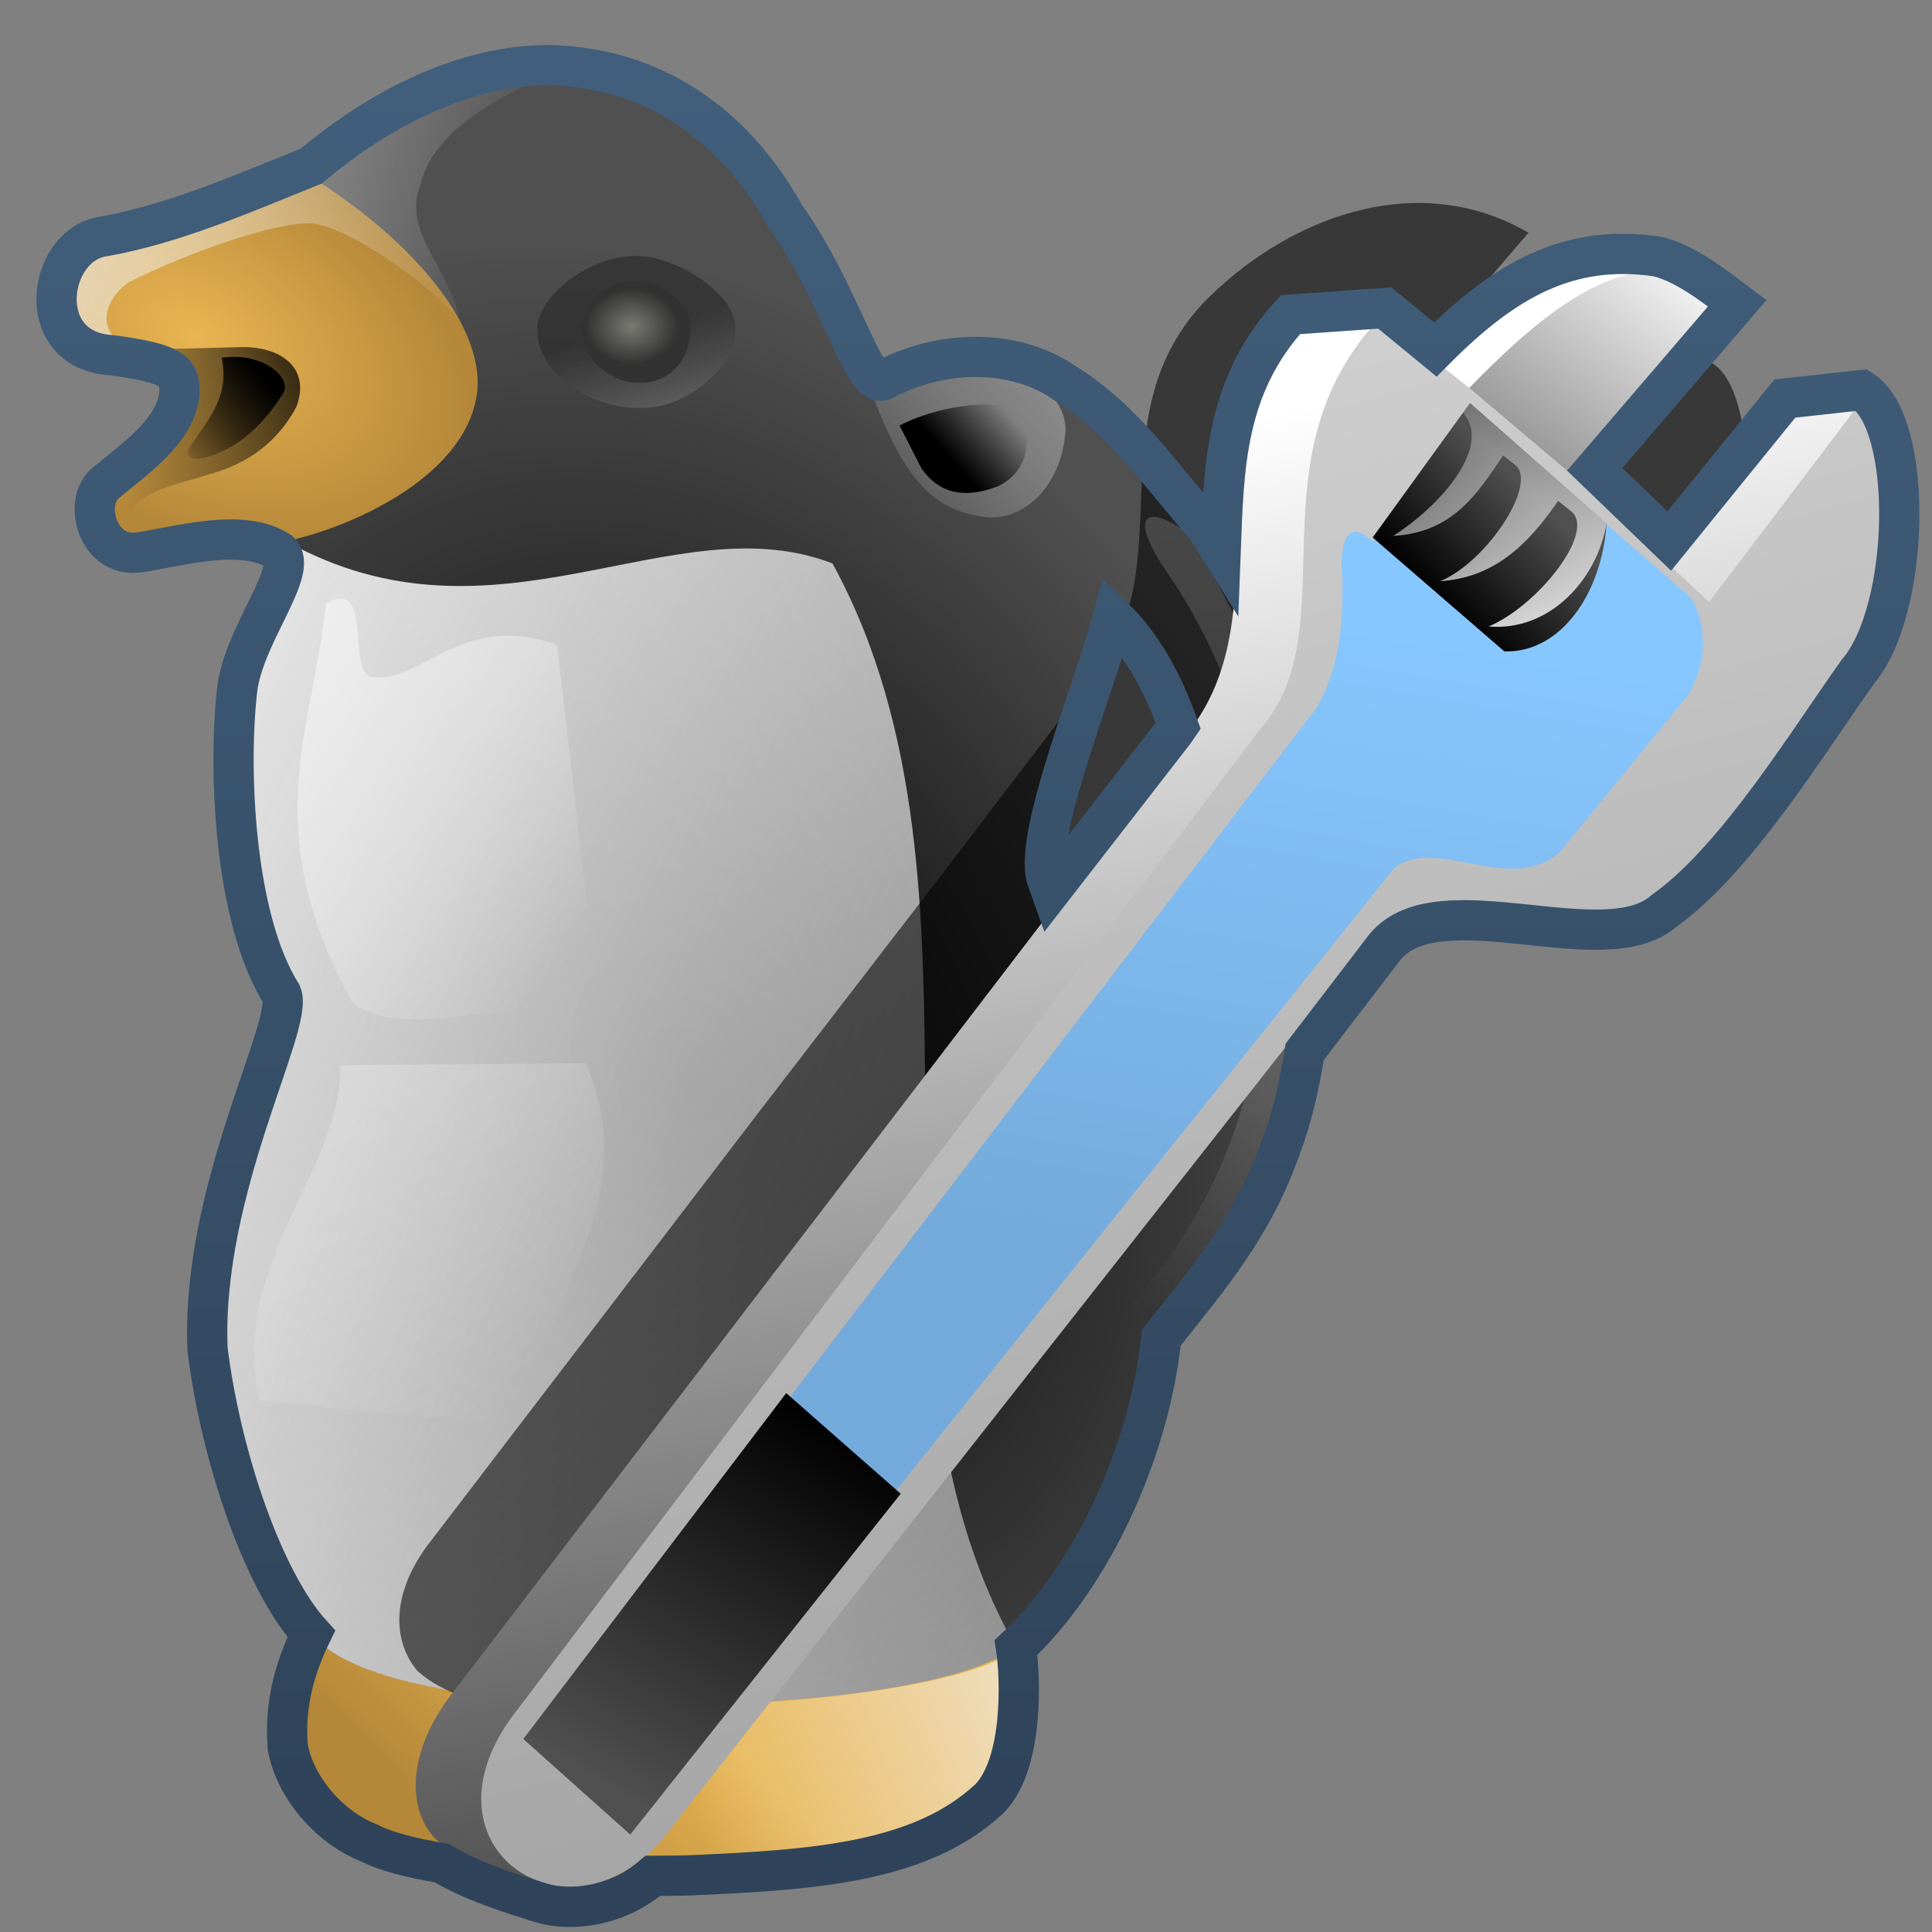 <?xml version="1.0" encoding="UTF-8" standalone="no"?>
<!-- Created with Inkscape (http://www.inkscape.org/) -->

<svg
   xmlns:dc="http://purl.org/dc/elements/1.1/"
   xmlns:cc="http://creativecommons.org/ns#"
   xmlns:rdf="http://www.w3.org/1999/02/22-rdf-syntax-ns#"
   xmlns:svg="http://www.w3.org/2000/svg"
   xmlns="http://www.w3.org/2000/svg"
   xmlns:xlink="http://www.w3.org/1999/xlink"
   xmlns:sodipodi="http://sodipodi.sourceforge.net/DTD/sodipodi-0.dtd"
   xmlns:inkscape="http://www.inkscape.org/namespaces/inkscape"
   width="128"
   height="128"
   id="svg102483"
   version="1.1"
   inkscape:version="0.48.3.1 r9886"
   sodipodi:docname="winecfg.svg">
  <rect width="100%" height="100%" fill="#808080" stroke="none"/>
  <defs
     id="defs102485">
    <linearGradient
       id="linearGradient5316-9">
      <stop
         style="stop-color:#87c7ff;stop-opacity:1;"
         offset="0"
         id="stop5320-8" />
      <stop
         style="stop-color:#74aadb;stop-opacity:1;"
         offset="1"
         id="stop5322-3" />
    </linearGradient>
    <linearGradient
       id="linearGradient5439-2">
      <stop
         style="stop-color:#ffffff;stop-opacity:1;"
         offset="0"
         id="stop5441-6" />
      <stop
         style="stop-color:#000000;stop-opacity:1;"
         offset="1"
         id="stop5443-5" />
    </linearGradient>
    <linearGradient
       id="linearGradient9863-3">
      <stop
         style="stop-color:#2f445a;stop-opacity:1;"
         offset="0"
         id="stop9865-0" />
      <stop
         style="stop-color:#415f7c;stop-opacity:1"
         offset="1"
         id="stop9867-3" />
    </linearGradient>
    <linearGradient
       id="linearGradient9863">
      <stop
         style="stop-color:#2f445a;stop-opacity:1;"
         offset="0"
         id="stop9865" />
      <stop
         style="stop-color:#415f7c;stop-opacity:1"
         offset="1"
         id="stop9867" />
    </linearGradient>
    <linearGradient
       id="linearGradient3232"
       inkscape:collect="always">
      <stop
         id="stop3234"
         offset="0"
         style="stop-color:#ffffff;stop-opacity:1;" />
      <stop
         id="stop3236"
         offset="1"
         style="stop-color:#ffffff;stop-opacity:0;" />
    </linearGradient>
    <linearGradient
       inkscape:collect="always"
       id="linearGradient3213">
      <stop
         style="stop-color:#ffffff;stop-opacity:1;"
         offset="0"
         id="stop3215" />
      <stop
         style="stop-color:#ffffff;stop-opacity:0;"
         offset="1"
         id="stop3217" />
    </linearGradient>
    <linearGradient
       inkscape:collect="always"
       id="linearGradient3203">
      <stop
         style="stop-color:#f2f2f2;stop-opacity:1;"
         offset="0"
         id="stop3205" />
      <stop
         style="stop-color:#f2f2f2;stop-opacity:0;"
         offset="1"
         id="stop3207" />
    </linearGradient>
    <linearGradient
       id="linearGradient3246">
      <stop
         style="stop-color:#797974;stop-opacity:1;"
         offset="0"
         id="stop3248" />
      <stop
         style="stop-color:#323232;stop-opacity:1;"
         offset="1"
         id="stop3250" />
    </linearGradient>
    <linearGradient
       id="linearGradient3304">
      <stop
         style="stop-color:#cfcfce;stop-opacity:1;"
         offset="0"
         id="stop3306" />
      <stop
         style="stop-color:#282828;stop-opacity:0.608;"
         offset="1"
         id="stop3308" />
    </linearGradient>
    <linearGradient
       id="linearGradient3195">
      <stop
         style="stop-color:#000000;stop-opacity:1;"
         offset="0"
         id="stop3197" />
      <stop
         style="stop-color:#505050;stop-opacity:1;"
         offset="1"
         id="stop3199" />
    </linearGradient>
    <linearGradient
       inkscape:collect="always"
       id="linearGradient2231">
      <stop
         style="stop-color:#000000;stop-opacity:1;"
         offset="0"
         id="stop2233" />
      <stop
         style="stop-color:#000000;stop-opacity:0;"
         offset="1"
         id="stop2235" />
    </linearGradient>
    <linearGradient
       id="linearGradient12578">
      <stop
         style="stop-color:#e9b551;stop-opacity:1;"
         offset="0"
         id="stop12580" />
      <stop
         style="stop-color:#b48739;stop-opacity:1;"
         offset="1"
         id="stop12582" />
    </linearGradient>
    <radialGradient
       inkscape:collect="always"
       xlink:href="#linearGradient3195"
       id="radialGradient103649"
       gradientUnits="userSpaceOnUse"
       gradientTransform="matrix(-0.241,-0.493,-0.369,0.18,242.224,1103.755)"
       cx="333.402"
       cy="315.088"
       fx="333.402"
       fy="315.088"
       r="106.146" />
    <radialGradient
       inkscape:collect="always"
       xlink:href="#linearGradient12578"
       id="radialGradient103651"
       gradientUnits="userSpaceOnUse"
       gradientTransform="matrix(0.366,0.189,0.12,-0.233,-166.769,926.093)"
       cx="410.635"
       cy="245.137"
       fx="410.635"
       fy="245.137"
       r="48.012" />
    <linearGradient
       inkscape:collect="always"
       xlink:href="#linearGradient3203"
       id="linearGradient103653"
       gradientUnits="userSpaceOnUse"
       gradientTransform="matrix(-0.388,0,0,0.388,179.74,869.856)"
       x1="224.111"
       y1="147.77"
       x2="323.908"
       y2="233" />
    <linearGradient
       inkscape:collect="always"
       xlink:href="#linearGradient3203"
       id="linearGradient103655"
       gradientUnits="userSpaceOnUse"
       gradientTransform="matrix(-0.388,0,0,0.388,179.74,869.856)"
       x1="478.318"
       y1="299.26"
       x2="85.762"
       y2="472.679" />
    <linearGradient
       inkscape:collect="always"
       xlink:href="#linearGradient12578"
       id="linearGradient103657"
       gradientUnits="userSpaceOnUse"
       gradientTransform="matrix(-0.388,0,0,0.388,179.74,869.856)"
       x1="347.213"
       y1="430.405"
       x2="377.837"
       y2="462.157" />
    <linearGradient
       inkscape:collect="always"
       xlink:href="#linearGradient2231"
       id="linearGradient103659"
       gradientUnits="userSpaceOnUse"
       gradientTransform="matrix(-1.175,0,0,1.175,434.133,-17.184)"
       x1="348.795"
       y1="820.777"
       x2="363.82"
       y2="826.066" />
    <linearGradient
       inkscape:collect="always"
       xlink:href="#linearGradient2231"
       id="linearGradient103661"
       gradientUnits="userSpaceOnUse"
       gradientTransform="matrix(-0.19,0,0,0.19,135.121,887.289)"
       x1="618.969"
       y1="325.876"
       x2="651.136"
       y2="356.938" />
    <linearGradient
       inkscape:collect="always"
       xlink:href="#linearGradient2231"
       id="linearGradient103663"
       gradientUnits="userSpaceOnUse"
       gradientTransform="matrix(-0.19,0,0,0.19,135.121,887.289)"
       x1="379.707"
       y1="355.366"
       x2="360.385"
       y2="338.09" />
    <linearGradient
       inkscape:collect="always"
       xlink:href="#linearGradient3304"
       id="linearGradient103665"
       gradientUnits="userSpaceOnUse"
       gradientTransform="matrix(-0.388,0,0,0.388,179.74,869.856)"
       x1="346.034"
       y1="233.966"
       x2="355.959"
       y2="196.925" />
    <radialGradient
       inkscape:collect="always"
       xlink:href="#linearGradient3246"
       id="radialGradient103669"
       gradientUnits="userSpaceOnUse"
       gradientTransform="matrix(-0.332,0,0,0.272,159.692,892.556)"
       cx="354.936"
       cy="196.461"
       fx="354.936"
       fy="196.461"
       r="9.239" />
    <linearGradient
       inkscape:collect="always"
       xlink:href="#linearGradient3203"
       id="linearGradient103671"
       gradientUnits="userSpaceOnUse"
       gradientTransform="matrix(-0.388,0,0,0.388,179.74,869.856)"
       x1="491.086"
       y1="170.912"
       x2="379.76"
       y2="201.74" />
    <linearGradient
       inkscape:collect="always"
       xlink:href="#linearGradient3203"
       id="linearGradient103673"
       gradientUnits="userSpaceOnUse"
       gradientTransform="matrix(-0.388,0,0,0.388,179.74,869.856)"
       x1="432.565"
       y1="247.731"
       x2="363.839"
       y2="301.368" />
    <linearGradient
       inkscape:collect="always"
       xlink:href="#linearGradient3203"
       id="linearGradient103675"
       gradientUnits="userSpaceOnUse"
       gradientTransform="matrix(-0.388,0,0,0.388,178.407,870.189)"
       x1="269.913"
       y1="99.958"
       x2="258.094"
       y2="363.501" />
    <linearGradient
       inkscape:collect="always"
       xlink:href="#linearGradient3203"
       id="linearGradient103677"
       gradientUnits="userSpaceOnUse"
       gradientTransform="matrix(-0.388,0,0,0.388,179.74,869.856)"
       x1="493.656"
       y1="236.353"
       x2="370.483"
       y2="376.107" />
    <linearGradient
       inkscape:collect="always"
       xlink:href="#linearGradient3203"
       id="linearGradient103679"
       gradientUnits="userSpaceOnUse"
       gradientTransform="matrix(-0.388,0,0,0.388,179.74,869.856)"
       x1="262.791"
       y1="418.345"
       x2="344.887"
       y2="450.096" />
    <linearGradient
       inkscape:collect="always"
       xlink:href="#linearGradient9863"
       id="linearGradient103681"
       gradientUnits="userSpaceOnUse"
       gradientTransform="matrix(-2.667,0,0,2.667,1118.15,-2345.169)"
       x1="400.657"
       y1="923.754"
       x2="400.657"
       y2="880.942" />
    <linearGradient
       inkscape:collect="always"
       xlink:href="#linearGradient3213"
       id="linearGradient103786"
       gradientUnits="userSpaceOnUse"
       gradientTransform="matrix(0.388,0,0,0.388,611.071,869.856)"
       x1="493.656"
       y1="236.353"
       x2="370.483"
       y2="376.107" />
    <linearGradient
       inkscape:collect="always"
       xlink:href="#linearGradient3232"
       id="linearGradient103788"
       gradientUnits="userSpaceOnUse"
       gradientTransform="matrix(0.388,0,0,0.388,611.071,869.856)"
       x1="262.791"
       y1="418.345"
       x2="344.887"
       y2="450.096" />
    <linearGradient
       inkscape:collect="always"
       xlink:href="#linearGradient5439-2"
       id="linearGradient103792"
       gradientUnits="userSpaceOnUse"
       gradientTransform="matrix(2.667,0,0,2.667,-593.893,-1580.807)"
       x1="514.915"
       y1="949.977"
       x2="524.155"
       y2="996.852" />
    <linearGradient
       inkscape:collect="always"
       xlink:href="#linearGradient5439-2"
       id="linearGradient103794"
       gradientUnits="userSpaceOnUse"
       gradientTransform="matrix(2.667,0,0,2.667,-593.893,-1580.807)"
       x1="497.267"
       y1="913.538"
       x2="550.02"
       y2="1109.447" />
    <linearGradient
       inkscape:collect="always"
       xlink:href="#linearGradient5316-9"
       id="linearGradient103796"
       gradientUnits="userSpaceOnUse"
       gradientTransform="matrix(2.667,0,0,2.667,-593.893,-1580.807)"
       x1="518.722"
       y1="954.627"
       x2="515.893"
       y2="971.067" />
    <linearGradient
       inkscape:collect="always"
       xlink:href="#linearGradient5439-2"
       id="linearGradient103798"
       gradientUnits="userSpaceOnUse"
       gradientTransform="matrix(2.667,0,0,2.667,-593.893,-1580.807)"
       x1="523.347"
       y1="956"
       x2="522.962"
       y2="948.688" />
    <linearGradient
       inkscape:collect="always"
       xlink:href="#linearGradient5439-2"
       id="linearGradient103800"
       gradientUnits="userSpaceOnUse"
       gradientTransform="matrix(2.667,0,0,2.667,-593.893,-1580.807)"
       x1="523.879"
       y1="942.794"
       x2="514.134"
       y2="955.562" />
    <linearGradient
       inkscape:collect="always"
       xlink:href="#linearGradient9863-3"
       id="linearGradient103802"
       gradientUnits="userSpaceOnUse"
       gradientTransform="matrix(2.667,0,0,2.667,266.106,-327.474)"
       x1="210.941"
       y1="515.368"
       x2="210.941"
       y2="471.5" />
    <linearGradient
       inkscape:collect="always"
       xlink:href="#linearGradient9863"
       id="linearGradient4125"
       gradientUnits="userSpaceOnUse"
       gradientTransform="matrix(2.667,0,0,2.667,-494.161,-327.474)"
       x1="210.941"
       y1="515.368"
       x2="210.941"
       y2="471.5" />
    <linearGradient
       inkscape:collect="always"
       xlink:href="#linearGradient5439-2"
       id="linearGradient4128"
       gradientUnits="userSpaceOnUse"
       gradientTransform="matrix(2.667,0,0,2.667,-1294.161,-1580.807)"
       x1="523.879"
       y1="942.794"
       x2="514.134"
       y2="955.562" />
    <linearGradient
       inkscape:collect="always"
       xlink:href="#linearGradient3203"
       id="linearGradient4131"
       gradientUnits="userSpaceOnUse"
       gradientTransform="matrix(2.667,0,0,2.667,-1294.161,-1580.807)"
       x1="523.347"
       y1="956"
       x2="521.388"
       y2="947.383" />
    <linearGradient
       inkscape:collect="always"
       xlink:href="#linearGradient5316-9"
       id="linearGradient4136"
       gradientUnits="userSpaceOnUse"
       gradientTransform="matrix(2.667,0,0,2.667,-1294.161,-1580.807)"
       x1="518.722"
       y1="954.627"
       x2="515.893"
       y2="971.067" />
    <linearGradient
       inkscape:collect="always"
       xlink:href="#linearGradient5439-2"
       id="linearGradient4139"
       gradientUnits="userSpaceOnUse"
       gradientTransform="matrix(2.667,0,0,2.667,-1294.161,-1580.807)"
       x1="497.267"
       y1="913.538"
       x2="550.02"
       y2="1109.447" />
    <linearGradient
       inkscape:collect="always"
       xlink:href="#linearGradient5439-2"
       id="linearGradient4142"
       gradientUnits="userSpaceOnUse"
       gradientTransform="matrix(2.667,0,0,2.667,-1294.161,-1580.807)"
       x1="514.915"
       y1="949.977"
       x2="524.155"
       y2="996.852" />
    <linearGradient
       inkscape:collect="always"
       xlink:href="#linearGradient3203"
       id="linearGradient4146"
       gradientUnits="userSpaceOnUse"
       gradientTransform="matrix(0.388,0,0,0.388,-93.197,869.856)"
       x1="262.791"
       y1="418.345"
       x2="344.887"
       y2="450.096" />
    <linearGradient
       inkscape:collect="always"
       xlink:href="#linearGradient3213"
       id="linearGradient4149"
       gradientUnits="userSpaceOnUse"
       gradientTransform="matrix(0.388,0,0,0.388,-89.197,889.856)"
       x1="493.656"
       y1="236.353"
       x2="370.483"
       y2="376.107" />
    <linearGradient
       inkscape:collect="always"
       xlink:href="#linearGradient3195"
       id="linearGradient4159"
       x1="213.145"
       y1="962.137"
       x2="219.833"
       y2="955.449"
       gradientUnits="userSpaceOnUse"
       gradientTransform="translate(-120,0)" />
    <linearGradient
       inkscape:collect="always"
       xlink:href="#linearGradient3195"
       id="linearGradient4167"
       x1="173.779"
       y1="1017.712"
       x2="158.779"
       y2="1041.819"
       gradientUnits="userSpaceOnUse"
       gradientTransform="translate(-120,0)" />
  </defs>
  <sodipodi:namedview
     id="base"
     pagecolor="#ffffff"
     bordercolor="#666666"
     borderopacity="1.0"
     inkscape:pageopacity="0.0"
     inkscape:pageshadow="2"
     inkscape:zoom="1.979899"
     inkscape:cx="43.326127"
     inkscape:cy="53.314684"
     inkscape:document-units="px"
     inkscape:current-layer="layer1"
     showgrid="false"
     inkscape:window-width="1366"
     inkscape:window-height="717"
     inkscape:window-x="0"
     inkscape:window-y="0"
     inkscape:window-maximized="1"
     showguides="true"
     inkscape:guide-bbox="true" />
  <g
     inkscape:label="Capa 1"
     inkscape:groupmode="layer"
     id="layer1"
     transform="translate(0,-924.362)">
    <path
       inkscape:connector-curvature="0"
       style="fill:url(#radialGradient103649);fill-opacity:1;fill-rule:evenodd;stroke:none;display:inline"
       d="m 36.123,929.771 c 7.026,0.129 12.524,2.829 15.89,8.865 3.785,5.343 5.303,12.653 6.676,12.066 2.045,-1.097 4.553,-1.678 7.648,-1.566 6.582,0.546 9.97,6.144 13.535,10.1 4.119,6.083 6.862,13.084 7.065,21.777 0.343,6.409 0.095,13.604 -2.055,19.326 -1.868,5.299 -4.685,8.549 -7.948,12.66 -0.798,7.553 -4.561,15.76 -9.614,20.503 0.304,1.945 0.497,7.672 -1.772,10.003 -4.543,4.253 -11.57,4.738 -19.908,5.098 -7.23,0.145 -17.186,-0.115 -21.195,-2.161 -2.76,-1.091 -4.976,-3.851 -5.39,-6.373 -0.231,-2.862 0.511,-5.281 1.566,-7.453 -3.218,-3.553 -5.983,-11.823 -6.859,-18.84 -0.449,-10.588 5.721,-21.478 4.904,-23.538 -3.209,-5.102 -3.55,-15.187 -2.95,-20.212 0.431,-3.623 4.637,-8.636 3.241,-9.808 -3.074,-2.291 -6.456,-0.759 -9.652,-0.514 -1.135,0.314 -2.228,-0.267 -2.603,-1.014 -0.408,-0.814 0.222,-1.904 0.978,-2.393 2.044,-1.712 4.922,-3.07 5.293,-5.499 0.126,-1.308 0.126,-3.012 -1.869,-3.338 l -3.532,-0.388 c -4.79,-1.053 -2.989,-5.349 -0.194,-5.888 4.578,-0.816 9.261,-3.051 13.839,-4.904 3.68,-3.107 8.662,-6.471 14.907,-6.51 z m 37.631,35.474 c -1.294,4.82 -5.164,14.194 -4.443,17.213 2.759,7.527 4.657,14.102 5.827,20.94 3.564,-4.76 5.763,-10.883 5.268,-19.702 -0.911,-8.114 -2.79,-14.765 -6.652,-18.451 z"
       id="path103609"
       sodipodi:nodetypes="cccccccccccccccccccscccccccccccc"
       inkscape:export-filename="/home/dafeba/localhost/vamox/logovamox.png"
       inkscape:export-xdpi="81.340973"
       inkscape:export-ydpi="81.340973" />
    <path
       inkscape:connector-curvature="0"
       style="fill:url(#radialGradient103651);fill-opacity:1;fill-rule:evenodd;stroke:none;display:inline"
       d="m 18.958,960.219 c -3.074,-2.291 -6.456,-0.759 -9.652,-0.514 -1.135,0.314 -2.228,-0.267 -2.603,-1.014 -0.408,-0.814 0.222,-1.904 0.978,-2.393 2.044,-1.712 4.922,-3.07 5.293,-5.499 0.126,-1.308 0.126,-3.012 -1.869,-3.338 l -3.532,-0.388 c -4.79,-1.053 -2.989,-5.349 -0.194,-5.887 4.578,-0.816 9.115,-2.96 13.693,-4.813 7.132,4.625 11.154,10.159 10.508,14.207 -0.87,5.454 -8.403,8.757 -12.62,9.64 z"
       id="path103611"
       sodipodi:nodetypes="ccsccccccsc"
       inkscape:export-filename="/home/dafeba/localhost/vamox/logovamox.png"
       inkscape:export-xdpi="81.340973"
       inkscape:export-ydpi="81.340973" />
    <path
       inkscape:connector-curvature="0"
       style="fill:url(#linearGradient103653);fill-opacity:1;fill-rule:evenodd;stroke:none;display:inline"
       d="m 58.655,950.701 c -0.317,0.123 -1.062,-0.721 -0.811,-0.061 2.199,5.797 4.2,7.674 7.71,8.009 2.724,0.054 4.721,-2.508 5.003,-5.395 0.272,-1.457 -0.88,-3.257 -2.452,-3.826 -2.382,-0.566 -5.968,-0.45 -9.449,1.273 z"
       id="path103613"
       sodipodi:nodetypes="cscccc"
       inkscape:export-filename="/home/dafeba/localhost/vamox/logovamox.png"
       inkscape:export-xdpi="81.340973"
       inkscape:export-ydpi="81.340973" />
    <path
       inkscape:connector-curvature="0"
       style="fill:url(#linearGradient103655);fill-opacity:1;fill-rule:evenodd;stroke:none;display:inline"
       d="m 55.155,961.69 c 11.976,21.895 0.348,51.125 12.164,71.808 -5.726,4.771 -41.032,6.16 -46.695,-0.883 -3.218,-3.554 -6.429,-11.655 -6.897,-18.835 -0.449,-10.588 5.731,-21.444 4.915,-23.503 -3.209,-5.102 -3.574,-15.235 -2.974,-20.259 0.027,-3.796 4.684,-8.628 3.288,-9.8 13.905,7.752 25.602,-2.607 36.198,1.472 z"
       id="path103615"
       sodipodi:nodetypes="cccccccc"
       inkscape:export-filename="/home/dafeba/localhost/vamox/logovamox.png"
       inkscape:export-xdpi="81.340973"
       inkscape:export-ydpi="81.340973" />
    <path
       inkscape:connector-curvature="0"
       style="fill:url(#linearGradient103657);fill-opacity:1;fill-rule:evenodd;stroke:none;display:inline"
       d="m 67.32,1033.498 c 0.304,1.945 0.504,7.675 -1.766,10.006 -4.543,4.253 -11.576,4.741 -19.914,5.101 -7.23,0.145 -17.18,-0.112 -21.189,-2.158 -2.76,-1.091 -4.982,-3.855 -5.395,-6.377 -0.231,-2.862 0.515,-5.283 1.57,-7.455 2.84,3.453 12.645,4.683 22.661,4.702 10.115,0.019 20.446,-1.202 24.034,-3.819 z"
       id="path103617"
       sodipodi:nodetypes="ccccccsc"
       inkscape:export-filename="/home/dafeba/localhost/vamox/logovamox.png"
       inkscape:export-xdpi="81.340973"
       inkscape:export-ydpi="81.340973" />
    <path
       inkscape:connector-curvature="0"
       style="fill:url(#linearGradient103659);fill-opacity:1;fill-rule:evenodd;stroke:none;display:inline"
       d="m 11.366,947.474 4.809,-0.119 c 2.449,0.024 4.409,1.379 3.468,3.954 -1.427,2.646 -3.555,3.875 -5.896,4.509 -1.798,0.584 -3.729,0.896 -4.786,2.012 -0.514,0.746 -0.11,1.307 0.277,1.873 -1.176,0.295 -2.042,-0.231 -2.567,-1.04 -0.353,-0.665 0.501,-2.167 1.311,-2.673 2.785,-1.886 4.917,-3.451 5.002,-5.512 0.233,-1.355 -0.339,-2.67 -1.618,-3.002 z"
       id="path103619"
       sodipodi:nodetypes="cccccccccc"
       inkscape:export-filename="/home/dafeba/localhost/vamox/logovamox.png"
       inkscape:export-xdpi="81.340973"
       inkscape:export-ydpi="81.340973" />
    <path
       inkscape:connector-curvature="0"
       style="fill:url(#linearGradient103661);fill-opacity:1;fill-rule:evenodd;stroke:none;display:inline"
       d="m 14.686,948.066 c 0.534,2.524 -0.807,3.974 -2.117,5.913 -0.364,0.491 0.07,0.939 0.832,0.746 2.299,-0.541 4.035,-2.183 5.411,-4.387 0.449,-1.081 -1.541,-2.667 -4.125,-2.271 z"
       id="path103621"
       sodipodi:nodetypes="ccccc"
       inkscape:export-filename="/home/dafeba/localhost/vamox/logovamox.png"
       inkscape:export-xdpi="81.340973"
       inkscape:export-ydpi="81.340973" />
    <path
       inkscape:connector-curvature="0"
       style="fill:url(#linearGradient103663);fill-opacity:1;fill-rule:evenodd;stroke:none;display:inline"
       d="m 59.598,952.556 c 2.345,-1.238 6.095,-1.812 7.63,-1.04 1.042,0.817 1.433,3.844 -1.11,5.064 -2.021,0.771 -3.782,0.634 -5.064,-1.179 l -1.457,-2.844 z"
       id="path103623"
       sodipodi:nodetypes="ccccc"
       inkscape:export-filename="/home/dafeba/localhost/vamox/logovamox.png"
       inkscape:export-xdpi="81.340973"
       inkscape:export-ydpi="81.340973" />
    <path
       inkscape:connector-curvature="0"
       style="fill:url(#linearGradient103665);fill-opacity:1;fill-rule:evenodd;stroke:none;stroke-width:0.974;stroke-linecap:butt;stroke-linejoin:miter;stroke-miterlimit:4;stroke-opacity:1;stroke-dasharray:none;display:inline"
       d="m 42.396,951.377 c -2.839,0.133 -6.771,-2.045 -6.798,-5.133 -0.149,-1.912 3.108,-4.955 6.59,-4.925 2.43,-0.024 6.577,2.416 6.52,4.786 0.213,2.502 -3.389,5.446 -6.312,5.272 z"
       id="path103625"
       sodipodi:nodetypes="ccccc"
       inkscape:export-filename="/home/dafeba/localhost/vamox/logovamox.png"
       inkscape:export-xdpi="81.340973"
       inkscape:export-ydpi="81.340973" />
    <path
       inkscape:connector-curvature="0"
       sodipodi:nodetypes="ccccc"
       id="path103627"
       d="m 42.327,949.722 c -1.552,0.088 -3.74,-1.396 -3.755,-3.434 -0.043,-1.583 1.396,-3.454 3.603,-3.251 1.594,-0.062 3.597,1.411 3.565,2.976 0.117,1.651 -0.981,3.733 -3.414,3.709 z"
       style="fill:url(#radialGradient103669);fill-opacity:1;fill-rule:evenodd;stroke:none;display:inline"
       inkscape:export-filename="/home/dafeba/localhost/vamox/logovamox.png"
       inkscape:export-xdpi="81.340973"
       inkscape:export-ydpi="81.340973" />
    <path
       inkscape:connector-curvature="0"
       style="fill:url(#linearGradient103671);fill-opacity:1;fill-rule:evenodd;stroke:none;display:inline"
       d="m 35.459,929.735 c -5.243,0.567 -9.212,2.259 -14.214,6.56 -4.48,1.821 -8.83,3.786 -13.949,4.905 -1.102,0.232 -2.634,1.391 -2.698,3.038 0.115,2.383 2.293,2.811 3.707,2.915 -1.836,-0.73 -1.547,-2.86 0.239,-4.099 3.764,-1.908 9.992,-4.118 12.229,-3.877 2.062,0.239 7.057,3.394 9.651,6.352 -0.442,-3.098 -3.798,-5.759 -2.596,-8.857 0.738,-3.056 3.764,-5.169 7.63,-6.937 z"
       id="path103629"
       sodipodi:nodetypes="cccccccccc"
       inkscape:export-filename="/home/dafeba/localhost/vamox/logovamox.png"
       inkscape:export-xdpi="81.340973"
       inkscape:export-ydpi="81.340973" />
    <path
       inkscape:connector-curvature="0"
       style="fill:url(#linearGradient103673);fill-opacity:1;fill-rule:evenodd;stroke:none;display:inline"
       d="m 23.371,990.826 c 4.089,2.835 10.171,-1.205 16.481,1.766 l -2.943,-25.506 c -6.356,-2.226 -8.723,2.429 -12.164,2.158 -1.934,-0.093 0.151,-6.724 -3.139,-4.905 -0.812,8.175 -4.68,14.925 1.766,26.487 z"
       id="path103631"
       sodipodi:nodetypes="cccccc"
       inkscape:export-filename="/home/dafeba/localhost/vamox/logovamox.png"
       inkscape:export-xdpi="81.340973"
       inkscape:export-ydpi="81.340973" />
    <path
       inkscape:connector-curvature="0"
       sodipodi:nodetypes="ccccsssc"
       id="path103633"
       d="m 78.539,959.569 c 4.119,6.083 6.862,13.084 7.065,21.777 0.343,6.409 0.095,13.604 -2.055,19.326 -1.868,5.299 -4.685,8.549 -7.948,12.66 -0.923,0.551 -2.212,-0.688 -1.411,-1.58 9.478,-10.562 9.493,-19.969 9.681,-27.224 0.159,-6.141 -1.444,-14.843 -6.536,-22.222 -2.519,-3.651 -1.588,-4.677 1.204,-2.738 z"
       style="fill:url(#linearGradient103675);fill-opacity:1;fill-rule:evenodd;stroke:none;display:inline"
       inkscape:export-filename="/home/dafeba/localhost/vamox/logovamox.png"
       inkscape:export-xdpi="81.340973"
       inkscape:export-ydpi="81.340973" />
    <path
       inkscape:connector-curvature="0"
       style="fill:url(#linearGradient103677);fill-opacity:1;fill-rule:evenodd;stroke:none;display:inline"
       d="m 22.557,994.939 c 0.019,7.306 -7.27,12.655 -5.411,22.197 l 18.035,1.804 c -0.075,-8.076 7.837,-14.663 3.607,-24.139 l -16.232,0.139 z"
       id="path103635"
       sodipodi:nodetypes="ccccc"
       inkscape:export-filename="/home/dafeba/localhost/vamox/logovamox.png"
       inkscape:export-xdpi="81.340973"
       inkscape:export-ydpi="81.340973" />
    <path
       inkscape:connector-curvature="0"
       inkscape:export-ydpi="81.340973"
       inkscape:export-xdpi="81.340973"
       inkscape:export-filename="/home/dafeba/localhost/vamox/logovamox.png"
       sodipodi:nodetypes="ccccc"
       id="path103637"
       d="m 67.32,1033.498 c 0.304,1.945 0.504,7.675 -1.766,10.006 -4.543,4.253 -19.914,5.101 -19.914,5.101 0.889,-3.776 0.982,-7.551 0.993,-11.327 0.125,0.312 17.799,-0.691 20.687,-3.78 z"
       style="fill:url(#linearGradient103679);fill-opacity:1.0;fill-rule:evenodd;stroke:none;display:inline" />
    <path
       inkscape:connector-curvature="0"
       inkscape:export-ydpi="180"
       inkscape:export-xdpi="180"
       inkscape:export-filename="/home/dafeba/DCV/tallerD/bocetos/herram.png"
       style="fill:#000000;fill-opacity:0.561;fill-rule:evenodd;stroke:none;display:inline"
       d="m 50.51,997.738 -22.285,29.136 c -2.398,3.346 -2.121,6.353 -0.575,8.184 1.77,1.61 4.134,2.008 6.339,2.704 2.153,0.661 4.875,0.037 7.11,-2.531 l 20.629,-26.2 11.971,-15.283 10.088,-12.799 c 3.211,-3.93 13.172,1.057 16.714,-2.108 4.337,-3.059 9.883,-9.826 12.723,-13.777 3.148,-3.706 3.367,-14.674 0.226,-16.638 l -0.075,0 -5.044,0.527 -7.303,9.561 -8.933,-8.061 9.172,-10.672 c -7.476,-4.348 -16.164,-0.932 -21.62,4.73 -7.14,7.78 -1.167,17.702 -7.378,24.845 l -9.411,12.347 -12.347,16.036 z"
       id="path103713"
       sodipodi:nodetypes="cccccccccccccccccccc" />
    <path
       inkscape:connector-curvature="0"
       style="fill:url(#linearGradient4142);fill-rule:evenodd;stroke:none;display:inline"
       d="m 29.6,1037.027 c -3.005,4.193 -2.496,8.322 0.107,9.812 4.966,2.844 10.162,3.465 13.402,-0.258 l 43.74,-61.549 c 3.554,-4.35 10.79,0.502 14.711,-3.001 4.8,-3.386 13.416,-10.75 16.56,-15.124 2.851,-3.357 7.558,-12.367 5.717,-16.705 l -5.557,0.61 -8.228,10.597 -9.76,-7.498 11.528,-11.189 c -7.053,-1.734 -12.336,0.153 -17.418,5.334 l -3.115,-2.668 -4.802,0.496 c -7.903,8.612 -1.297,19.583 -8.172,27.489 l -48.713,63.653 z"
       id="path103715"
       sodipodi:nodetypes="cscccccccccccccc"
       inkscape:export-filename="/home/dafeba/DCV/tallerD/bocetos/herram.png"
       inkscape:export-xdpi="180"
       inkscape:export-ydpi="180" />
    <path
       inkscape:connector-curvature="0"
       sodipodi:nodetypes="ccccccccccccc"
       id="path103717"
       d="m 33.842,1038.206 c -6.191,8.64 3.715,15.287 10.009,8.054 l 47.24,-60.049 c 3.554,-4.35 14.538,1.168 18.458,-2.335 4.8,-3.386 11.002,-10.917 14.146,-15.291 3.484,-4.102 3.691,-16.244 0.215,-18.419 l -10.676,14.079 -8.681,-8.084 9.924,-12.16 c -5.816,-4.367 -11.748,0.562 -17.13,6.059 l -5.914,-4.647 c -8.736,9.279 -2.061,20.514 -7.936,27.254 l -49.655,65.539 z"
       style="fill:url(#linearGradient4139);fill-rule:evenodd;stroke:none;display:inline"
       inkscape:export-filename="/home/dafeba/DCV/tallerD/bocetos/herram.png"
       inkscape:export-xdpi="180"
       inkscape:export-ydpi="180" />
    <path
       inkscape:connector-curvature="0"
       sodipodi:nodetypes="ccccccccccc"
       id="path103719"
       d="m 98.014,951.724 14.024,12.257 c 0.945,1.602 1.23,4.057 -0.236,6.482 l -8.485,10.371 c -3.223,2.867 -8.279,-1.152 -10.96,1.061 l -35.002,43.723 -7.071,-6.01 37.005,-48.437 c 1.529,-2.789 1.671,-5.578 1.658,-8.367 -0.274,-2.306 0.27,-4.295 1.995,-2.534 l 7.071,-8.544 z"
       style="fill:url(#linearGradient4136);fill-rule:evenodd;stroke:none;display:inline"
       inkscape:export-filename="/home/dafeba/DCV/tallerD/bocetos/herram.png"
       inkscape:export-xdpi="180"
       inkscape:export-ydpi="180" />
    <path
       inkscape:connector-curvature="0"
       sodipodi:nodetypes="ccccc"
       id="path103721"
       d="m 97.393,951.058 9.047,7.966 c -0.293,4.618 -3.032,8.622 -6.776,8.492 l -8.721,-7.543 6.451,-8.915 z"
       style="fill:url(#linearGradient4159);fill-opacity:1;fill-rule:evenodd;stroke:none;display:inline"
       inkscape:export-filename="/home/dafeba/DCV/tallerD/bocetos/herram.png"
       inkscape:export-xdpi="180"
       inkscape:export-ydpi="180" />
    <path
       inkscape:connector-curvature="0"
       sodipodi:nodetypes="ccccc"
       id="path103723"
       d="m 34.672,1039.575 7.083,6.333 17.917,-22.583 -7.583,-6.667 -17.417,22.917 z"
       style="fill:url(#linearGradient4167);fill-opacity:1;fill-rule:evenodd;stroke:none;display:inline"
       inkscape:export-filename="/home/dafeba/DCV/tallerD/bocetos/herram.png"
       inkscape:export-xdpi="180"
       inkscape:export-ydpi="180" />
    <path
       inkscape:connector-curvature="0"
       sodipodi:nodetypes="ccccccccccc"
       id="path103725"
       d="m 96.934,951.707 c 1.934,2.178 -1.393,6.102 -4.637,8.159 3.98,-0.215 5.598,-2.832 7.292,-5.333 l 0.833,0.667 c 1.436,1.263 -1.908,6.377 -5,7.667 3.482,-0.225 5.761,-2.322 7.802,-5.318 l 0.823,0.651 c 1.784,1.313 -2.129,6.279 -5.417,7.667 3.968,0.346 7.169,-3.024 7.816,-6.856 l -9.059,-7.983 -0.453,0.679 z"
       style="fill:url(#linearGradient4131);fill-opacity:1;fill-rule:evenodd;stroke:none;display:inline"
       inkscape:export-filename="/home/dafeba/DCV/tallerD/bocetos/herram.png"
       inkscape:export-xdpi="180"
       inkscape:export-ydpi="180" />
    <path
       inkscape:connector-curvature="0"
       inkscape:export-ydpi="180"
       inkscape:export-xdpi="180"
       inkscape:export-filename="/home/dafeba/DCV/tallerD/bocetos/herram.png"
       style="fill:url(#linearGradient4128);fill-rule:evenodd;stroke:none;display:inline"
       d="m 104.553,956.162 9.924,-12.16 c -5.816,-4.367 -11.748,0.562 -17.13,6.059 l 7.205,6.101 z"
       id="path103727"
       sodipodi:nodetypes="cccc" />
    <path
       style="fill:none;stroke:url(#linearGradient103681);stroke-width:2.667px;stroke-linecap:butt;stroke-linejoin:miter;stroke-opacity:1;display:inline"
       d="M 36.281 4.312 C 30.037 4.351 24.305 7.893 20.625 11 C 16.047 12.853 11.484 14.841 6.906 15.656 C 3.112 16.153 2.126 23.228 7.375 23.531 C 11.594 24.095 11.994 24.621 11.875 26.219 C 11.505 28.648 9.013 30.319 6.969 32.031 C 5.481 33.287 6.46 37.019 9.25 36.594 C 11.947 36.182 16.093 34.948 18.5 36.531 C 19.896 37.703 16.149 42.033 15.719 45.656 C 15.119 50.681 15.447 60.773 18.656 65.875 C 19.473 67.934 13.301 78.818 13.75 89.406 C 14.626 96.423 17.407 104.697 20.625 108.25 C 19.57 110.422 18.832 112.857 19.062 115.719 C 19.476 118.24 21.678 121.003 24.438 122.094 C 25.605 122.69 27.32 123.111 29.281 123.438 C 31.248 124.642 33.855 125.444 35.812 126.062 C 37.8 126.673 40.853 126.344 43.25 124.281 C 44.064 124.277 44.862 124.265 45.625 124.25 C 53.963 123.89 61.02 123.41 65.562 119.156 C 67.832 116.826 67.616 111.101 67.312 109.156 C 72.366 104.414 76.14 96.178 76.938 88.625 C 80.2 84.514 83.007 81.268 84.875 75.969 C 85.608 74.019 86.095 71.89 86.438 69.688 L 91.75 62.75 C 95.304 58.4 106.329 63.847 110.25 60.344 C 115.05 56.957 119.95 48.874 123.094 44.5 C 126.578 40.398 126.821 28.018 123.344 25.844 L 118.25 26.406 L 110.594 35.844 L 105.656 31.094 L 115.094 20.094 C 113.528 18.918 111.747 17.498 109.844 17 C 103.884 16.105 99.611 18.622 95.094 23.156 L 91.75 20.406 L 85.5 20.844 C 81.123 25.614 81.083 31.082 80.875 36.438 C 80.547 35.909 80.224 35.39 79.875 34.875 C 77.137 31.836 74.496 27.755 70.438 25.312 C 67.273 23.146 62.451 23.083 58.531 25.188 C 57.158 25.774 55.785 19.625 52 14.281 C 48.634 8.246 43.308 4.442 36.281 4.312 z M 73.75 40.875 C 75.607 42.648 77.01 45.117 78.062 48.094 C 77.935 48.282 77.796 48.471 77.656 48.656 L 69.625 59 C 69.516 58.698 69.424 58.399 69.312 58.094 C 68.592 55.074 72.456 45.695 73.75 40.875 z "
       transform="translate(0,924.362)"
       id="path103639" />
  </g>
</svg>
